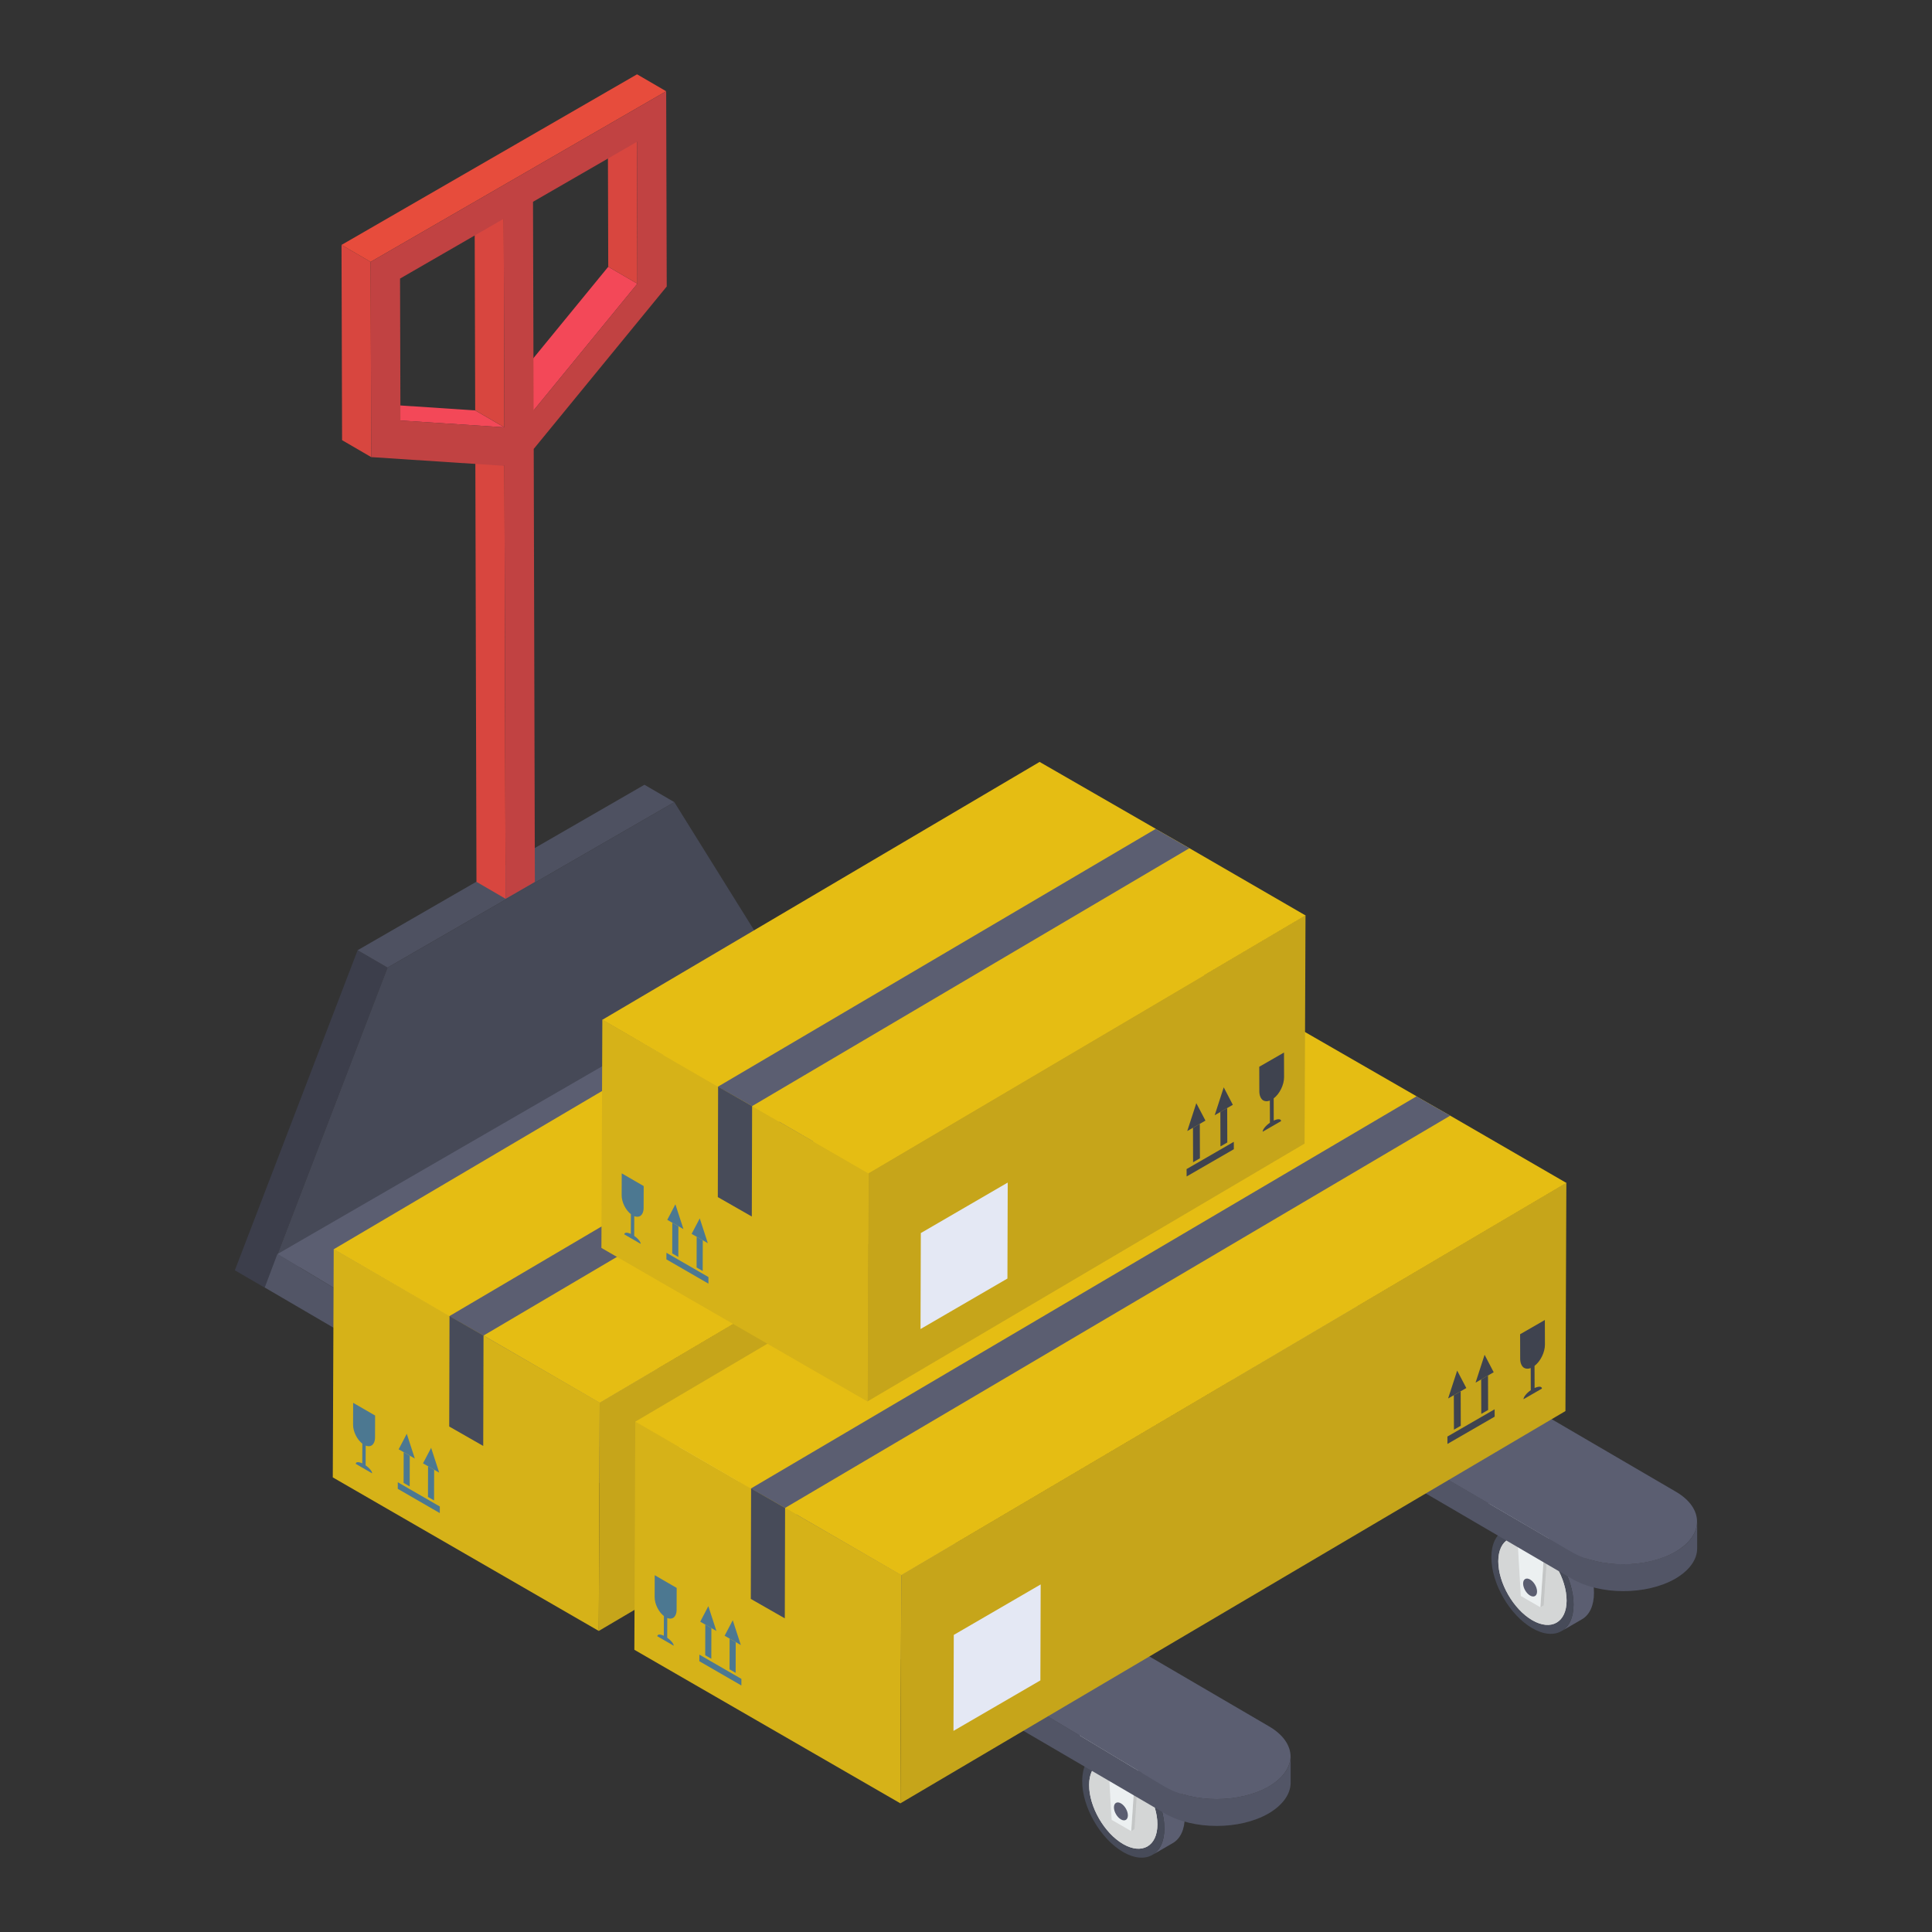 <svg id="Layer_1" enable-background="new 0 0 52 52" height="512" viewBox="0 0 52 52" width="512" xmlns="http://www.w3.org/2000/svg"><rect x="0" y="0" width="52" height="52" fill="#333333" stroke="none"/><g><g><g><g enable-background="new"><g><g><g><path d="m29.449 47.227c.203-.115.478-.099.788.077.612.356 1.106 1.209 1.102 1.909 0 .352-.122.597-.321.712l.55-.319c.199-.115.321-.363.321-.712.004-.704-.49-1.557-1.102-1.909-.306-.176-.585-.195-.788-.077z" fill="#5b5e71"/></g></g></g><g><g><g><path d="m30.237 47.305c-.611-.353-1.108-.072-1.11.63-.002.705.492 1.561 1.103 1.913.611.353 1.108.069 1.11-.635.002-.702-.492-1.555-1.103-1.908z" fill="#474b59"/></g></g></g><g><g><g><path d="m30.236 47.52c-.507-.293-.921-.06-.922.523-.002.585.409 1.297.916 1.59s.921.057.922-.528c.002-.583-.409-1.292-.916-1.585z" fill="#d4d6d6"/></g></g></g><g><g><g><path d="m30.236 47.52c-.507-.293-.921-.06-.922.523-.002.585.409 1.297.916 1.59s.921.057.922-.528c.002-.583-.409-1.292-.916-1.585z" fill="#d4d6d6"/></g></g></g></g></g><g><g enable-background="new"><g><g><g><path d="m30.446 49.284.089-.052.177-2.62-.089.052z" fill="#c4c6c6"/></g></g></g><g><g><g><path d="m29.754 46.163.166 2.818.526.304.177-2.62z" fill="#ecf0f1"/></g></g></g></g></g><g><g enable-background="new"><g><g><g><path d="m29.055 46.333.002.379c.001.192.127.385.378.53.498.289 1.325.292 1.831 0 .257-.148.384-.343.384-.537l-.002-.379c.001.194-.127.389-.384.537-.506.292-1.333.289-1.831 0-.251-.146-.377-.338-.378-.53z" fill="#d4d6d6"/></g></g></g><g><g><g><path d="m29.434 45.8c-.506.292-.504.771-.001 1.063.498.289 1.325.292 1.831 0 .511-.295.509-.774.011-1.063-.503-.292-1.329-.295-1.84-0z" fill="#ecf0f1"/></g></g></g></g></g><g><g><g><path d="m30.17 48.538c-.103-.06-.188-.012-.188.107-0.0.119.083.264.187.324.103.06.188.012.188-.108 0-.119-.083-.263-.187-.323z" fill="#5b5e71"/></g></g></g></g><g><g><g enable-background="new"><g><g><g><path d="m13.407 38.107c.203-.115.478-.099.788.077.612.356 1.106 1.209 1.102 1.909 0 .352-.122.597-.321.712l.55-.319c.199-.115.321-.363.321-.712.004-.704-.49-1.557-1.102-1.909-.306-.176-.585-.195-.788-.077z" fill="#5b5e71"/></g></g></g><g><g><g><path d="m14.195 38.185c-.611-.353-1.108-.072-1.11.63-.002.705.492 1.561 1.103 1.913.611.353 1.108.069 1.11-.635.002-.702-.492-1.555-1.103-1.908z" fill="#474b59"/></g></g></g><g><g><g><path d="m14.194 38.4c-.507-.293-.921-.06-.922.523-.002.585.409 1.297.916 1.59s.921.057.922-.528c.002-.583-.409-1.292-.916-1.585z" fill="#d4d6d6"/></g></g></g><g><g><g><path d="m14.194 38.4c-.507-.293-.921-.06-.922.523-.002.585.409 1.297.916 1.59s.921.057.922-.528c.002-.583-.409-1.292-.916-1.585z" fill="#d4d6d6"/></g></g></g></g></g><g><g enable-background="new"><g><g><g><path d="m14.404 40.164.089-.052.177-2.62-.089.052z" fill="#c4c6c6"/></g></g></g><g><g><g><path d="m13.712 37.042.166 2.818.526.304.177-2.62z" fill="#ecf0f1"/></g></g></g></g></g><g><g enable-background="new"><g><g><g><path d="m13.014 37.212.002.379c.001.192.127.385.378.53.498.289 1.325.292 1.831 0 .257-.148.384-.343.384-.537l-.002-.379c.001.194-.127.389-.384.537-.506.292-1.333.289-1.831 0-.251-.146-.377-.338-.378-.53z" fill="#d4d6d6"/></g></g></g><g><g><g><path d="m13.393 36.68c-.506.292-.504.771-.001 1.063.498.289 1.325.292 1.831 0 .511-.295.509-.774.011-1.063-.503-.292-1.329-.295-1.84-0z" fill="#ecf0f1"/></g></g></g></g></g><g><g><g><path d="m14.128 39.417c-.103-.06-.188-.012-.188.107-0.0.119.083.264.187.324.103.06.188.012.188-.108 0-.119-.083-.263-.187-.323z" fill="#5b5e71"/></g></g></g></g><g><g><g enable-background="new"><g><g><g><path d="m40.462 41.203c.203-.115.478-.099.788.077.612.356 1.106 1.209 1.102 1.909 0 .352-.122.597-.321.712l.55-.319c.199-.115.321-.363.321-.712.004-.704-.49-1.557-1.102-1.909-.306-.176-.585-.195-.788-.077z" fill="#5b5e71"/></g></g></g><g><g><g><path d="m41.25 41.281c-.611-.353-1.108-.072-1.11.63-.002.705.492 1.561 1.103 1.913s1.108.069 1.11-.635c.002-.702-.492-1.555-1.103-1.908z" fill="#474b59"/></g></g></g><g><g><g><path d="m41.249 41.496c-.507-.293-.921-.06-.922.523-.002.585.409 1.297.916 1.59s.921.057.922-.528c.002-.583-.409-1.292-.916-1.585z" fill="#d4d6d6"/></g></g></g><g><g><g><path d="m41.249 41.496c-.507-.293-.921-.06-.922.523-.002.585.409 1.297.916 1.59s.921.057.922-.528c.002-.583-.409-1.292-.916-1.585z" fill="#d4d6d6"/></g></g></g></g></g><g><g enable-background="new"><g><g><g><path d="m41.459 43.26.089-.052.177-2.62-.089.052z" fill="#c4c6c6"/></g></g></g><g><g><g><path d="m40.767 40.138.166 2.818.526.304.177-2.62z" fill="#ecf0f1"/></g></g></g></g></g><g><g enable-background="new"><g><g><g><path d="m40.068 40.308.002.379c.001.192.127.385.378.53.498.289 1.325.292 1.831 0 .257-.148.384-.343.384-.537l-.002-.379c.001.194-.127.389-.384.537-.506.292-1.333.289-1.831 0-.251-.146-.377-.338-.378-.53z" fill="#d4d6d6"/></g></g></g><g><g><g><path d="m40.447 39.776c-.506.292-.504.771-.001 1.063.498.289 1.325.292 1.831 0 .511-.295.509-.774.011-1.063-.503-.292-1.329-.295-1.84-0z" fill="#ecf0f1"/></g></g></g></g></g><g><g><g><path d="m41.183 42.513c-.103-.06-.188-.012-.188.107-0.0.119.083.264.187.324.103.06.188.012.188-.108 0-.119-.083-.263-.187-.323z" fill="#5b5e71"/></g></g></g></g><g><g><g enable-background="new"><g><g><g><path d="m24.42 32.082c.203-.115.478-.099.788.077.612.356 1.106 1.209 1.102 1.909 0 .352-.122.597-.321.712l.55-.319c.199-.115.321-.363.321-.712.004-.704-.49-1.557-1.102-1.909-.306-.176-.585-.195-.788-.077z" fill="#5b5e71"/></g></g></g><g><g><g><path d="m25.208 32.161c-.611-.353-1.108-.072-1.11.63-.002.705.492 1.561 1.103 1.913.611.353 1.108.069 1.11-.635.002-.702-.492-1.555-1.103-1.908z" fill="#474b59"/></g></g></g><g><g><g><path d="m25.207 32.376c-.507-.293-.921-.06-.922.523-.002.585.409 1.297.916 1.59s.921.057.922-.528c.002-.583-.409-1.292-.916-1.585z" fill="#d4d6d6"/></g></g></g><g><g><g><path d="m25.207 32.376c-.507-.293-.921-.06-.922.523-.002.585.409 1.297.916 1.59s.921.057.922-.528c.002-.583-.409-1.292-.916-1.585z" fill="#d4d6d6"/></g></g></g></g></g><g><g enable-background="new"><g><g><g><path d="m25.417 34.14.089-.052.177-2.62-.089.052z" fill="#c4c6c6"/></g></g></g><g><g><g><path d="m24.725 31.018.166 2.818.526.304.177-2.62z" fill="#ecf0f1"/></g></g></g></g></g><g><g enable-background="new"><g><g><g><path d="m24.027 31.188.002.379c.001.192.127.385.378.53.498.289 1.325.292 1.831 0 .257-.148.384-.343.384-.537l-.002-.379c.001.194-.127.389-.384.537-.506.292-1.333.289-1.831 0-.251-.146-.377-.338-.378-.53z" fill="#d4d6d6"/></g></g></g><g><g><g><path d="m24.406 30.655c-.506.292-.504.771-.001 1.063.498.289 1.325.292 1.831 0 .511-.295.509-.774.011-1.063-.503-.292-1.329-.295-1.84-0z" fill="#ecf0f1"/></g></g></g></g></g><g><g><g><path d="m25.141 33.393c-.103-.06-.188-.012-.188.107-0.0.119.083.264.187.324.103.06.188.012.188-.108 0-.119-.083-.263-.187-.323z" fill="#5b5e71"/></g></g></g></g><g><g><g><g enable-background="new"><g><path d="m7.126 34.658-.805-.468 3.305-8.615.805.468z" fill="#3c3e4b"/></g><g><path d="m10.431 26.043-.805-.468 7.719-4.453.805.468z" fill="#4e5161"/></g><g><path d="m18.15 21.59 3.037 4.876-14.061 8.192 3.305-8.615z" fill="#464957"/></g></g></g><g><path d="m12.716 33.939.002.72 8.139-4.698-.002-.72z" fill="#3f434f"/></g><g><path d="m20.856 29.244v.715l21.442 12.529c.768.45 2.022.45 2.798 0 .388-.229.583-.521.583-.812v-.715c-.009.291-.194.583-.583.803-.786.45-2.03.45-2.798 0z" fill="#525566"/></g><path d="m7.466 33.752-.34.902 24.223 14.154c.777.45 2.021.45 2.798 0 .388-.23.583-.521.591-.812v-.724c-.009.3-.203.591-.591.812-.777.45-2.021.45-2.798 0z" fill="#525566"/><path d="m7.47 33.752 23.879 14.334c.773.449 2.02.449 2.798 0.0.389-.225.582-.517.589-.814-.004-.29-.193-.582-.58-.807l-21.44-12.527 8.139-4.698 21.44 12.527c.773.449 2.02.449 2.798 0.0.389-.225.582-.517.583-.81.002-.293-.188-.586-.574-.81l-24.228-14.147z" fill="#5b5e71"/><g><g><g><path d="m34.041 27.194-.025 6.145-17.9 10.558.025-6.145z" fill="#c6a51a"/></g><g><path d="m19.893 38.005-.008 2.583-2.339 1.359.008-2.583z" fill="#e4e8f4"/></g><g><path d="m16.141 37.752-.025 6.145-7.159-4.133.025-6.145z" fill="#d6b218"/></g><path d="m34.043 27.199-17.902 10.558-3.127-1.811-.905-.512-.018-.009-3.109-1.801 17.902-10.558 3.127 1.801.009.009.896.512z" fill="#e5bd13"/><path d="m30.916 25.389-17.902 10.558-.905-.512-.018-.009 17.92-10.558.009.009z" fill="#5b5e71"/><g><path d="m13.014 35.946-.008 2.972-.915-.523.008-2.972z" fill="#474b59"/></g></g><g><g><path d="m31.103 32.25.246.469-.153.088-.337.193z" fill="#3f434f"/></g><g><path d="m31.196 32.807.003.927-.184.106-.003-.927z" fill="#3f434f"/></g><g><path d="m32.111 33.291.001.199-1.271.734-.001-.199z" fill="#3f434f"/></g><g><path d="m33.462 30.888.002.661c.001.209-.12.451-.28.574l.002.596c.112-.052.197-.047.197.015l-.496.286c-0-.062.084-.165.196-.243l-.002-.596c-.073.029-.136.022-.186-.009-.058-.043-.096-.124-.097-.24l-.002-.661z" fill="#3f434f"/></g><g><path d="m31.933 32.382.003.927-.184.106-.003-.927z" fill="#3f434f"/></g><g><path d="m31.84 31.824.245.47-.153.088-.335.192z" fill="#3f434f"/></g></g><g><g><path d="m11.604 38.969-.219.417.136.078.3.172z" fill="#4c7891"/></g><g><path d="m11.521 39.465-.002.825.164.095.002-.825z" fill="#4c7891"/></g><g><path d="m10.707 39.895-.001.177 1.131.653.001-.177z" fill="#4c7891"/></g><g><path d="m9.505 37.757-.002.588c-.001.186.107.401.249.511l-.002.53c-.1-.046-.175-.042-.175.014l.441.255c0-.055-.075-.147-.175-.216l.002-.53c.065.026.121.02.165-.008.052-.039.086-.111.086-.214l.002-.588z" fill="#4c7891"/></g><g><path d="m10.865 39.087-.002.825.164.095.002-.825z" fill="#4c7891"/></g><g><path d="m10.948 38.59-.218.418.136.078.299.171z" fill="#4c7891"/></g></g></g><g><g><g><path d="m42.159 31.834-.025 6.145-17.9 10.558.025-6.145z" fill="#c6a51a"/></g><g><path d="m28.01 42.645-.008 2.583-2.339 1.359.008-2.583z" fill="#e4e8f4"/></g><g><path d="m24.258 42.392-.025 6.145-7.159-4.133.025-6.145z" fill="#d6b218"/></g><path d="m42.16 31.839-17.902 10.558-3.127-1.811-.905-.512-.018-.009-3.109-1.801 17.902-10.558 3.127 1.801.009.009.896.512z" fill="#e5bd13"/><path d="m39.033 30.028-17.902 10.558-.905-.512-.018-.009 17.92-10.558.009.009z" fill="#5b5e71"/><g><path d="m21.131 40.586-.008 2.972-.915-.523.008-2.972z" fill="#474b59"/></g></g><g><g><path d="m39.22 36.89.246.469-.153.088-.337.193z" fill="#3f434f"/></g><g><path d="m39.314 37.447.003.927-.184.106-.003-.927z" fill="#3f434f"/></g><g><path d="m40.228 37.931.001.199-1.271.734-.001-.199z" fill="#3f434f"/></g><g><path d="m41.58 35.528.002.661c.001.209-.12.451-.28.574l.002.596c.112-.052.197-.047.197.015l-.496.286c-0-.062.084-.165.196-.243l-.002-.596c-.073.029-.136.022-.186-.009-.058-.043-.096-.124-.097-.24l-.002-.661z" fill="#3f434f"/></g><g><path d="m40.05 37.022.003.927-.184.106-.003-.927z" fill="#3f434f"/></g><g><path d="m39.958 36.464.245.47-.153.088-.335.192z" fill="#3f434f"/></g></g><g><g><path d="m19.722 43.609-.219.417.136.078.3.172z" fill="#4c7891"/></g><g><path d="m19.638 44.105-.002.825.164.095.002-.825z" fill="#4c7891"/></g><g><path d="m18.824 44.535-.001.177 1.131.653.001-.177z" fill="#4c7891"/></g><g><path d="m17.622 42.397-.002.588c-.001.186.107.401.249.511l-.002.53c-.1-.046-.175-.042-.175.014l.441.255c0-.055-.075-.147-.175-.216l.002-.53c.065.026.121.02.165-.008.052-.039.086-.111.086-.214l.002-.588z" fill="#4c7891"/></g><g><path d="m18.983 43.726-.002.825.164.095.002-.825z" fill="#4c7891"/></g><g><path d="m19.065 43.23-.218.418.136.078.299.171z" fill="#4c7891"/></g></g></g><g><g><g><path d="m35.138 24.635-.025 6.145-11.767 6.941.025-6.145z" fill="#c6a51a"/></g><g><path d="m27.123 31.829-.008 2.583-2.339 1.359.008-2.583z" fill="#e4e8f4"/></g><g><path d="m23.371 31.576-.025 6.145-7.159-4.133.025-6.145z" fill="#d6b218"/></g><path d="m35.14 24.64-11.769 6.941-3.127-1.811-.905-.512-.018-.009-3.109-1.801 11.769-6.941 3.127 1.801.009.009.896.512z" fill="#e5bd13"/><path d="m32.012 22.83-11.769 6.941-.905-.512-.018-.009 11.787-6.941.009.009z" fill="#5b5e71"/><g><path d="m20.243 29.771-.008 2.972-.915-.523.008-2.972z" fill="#474b59"/></g></g><g><g><path d="m32.199 29.692.246.469-.153.088-.337.193z" fill="#3f434f"/></g><g><path d="m32.293 30.249.003.927-.184.106-.003-.927z" fill="#3f434f"/></g><g><path d="m33.208 30.732.001.199-1.271.734-.001-.199z" fill="#3f434f"/></g><g><path d="m34.559 28.329.002.661c.001.209-.12.451-.28.574l.002.596c.112-.052.197-.047.197.015l-.496.286c-0-.062.084-.165.196-.243l-.002-.596c-.073.029-.136.022-.186-.009-.058-.043-.096-.124-.097-.24l-.002-.661z" fill="#3f434f"/></g><g><path d="m33.03 29.823.003.927-.184.106-.003-.927z" fill="#3f434f"/></g><g><path d="m32.937 29.266.245.47-.153.088-.335.192z" fill="#3f434f"/></g></g><g><g><path d="m18.834 32.793-.219.417.136.078.3.172z" fill="#4c7891"/></g><g><path d="m18.751 33.289-.002.825.164.095.002-.825z" fill="#4c7891"/></g><g><path d="m17.937 33.719-.001.177 1.131.653.001-.177z" fill="#4c7891"/></g><g><path d="m16.734 31.581-.002.588c-.001.186.107.401.249.511l-.002.53c-.1-.046-.175-.042-.175.014l.441.255c0-.055-.075-.147-.175-.216l.002-.53c.065.026.121.02.165-.008.052-.039.086-.111.086-.214l.002-.588z" fill="#4c7891"/></g><g><path d="m18.095 32.911-.002.825.164.095.002-.825z" fill="#4c7891"/></g><g><path d="m18.178 32.414-.218.418.136.078.299.171z" fill="#4c7891"/></g></g></g></g><g><g enable-background="new"><g><path d="m13.577 12.538-.784-.456.031 11.653.784.456z" fill="#d8463f"/></g><g><path d="m17.155 7.636-.784-.456-2.793 3.411.784.456z" fill="#f34858"/></g><g><path d="m17.144 3.817-.784-.456.011 3.819.784.456z" fill="#d8463f"/></g><g><path d="m13.574 11.502-.784-.456-2.796-.184.784.456z" fill="#f34858"/></g><g><path d="m13.558 5.887-.784-.456.016 5.614.784.456z" fill="#d8463f"/></g><g><path d="m9.976 7.048-.784-.456.015 5.255.784.456z" fill="#d8463f"/></g><g><path d="m17.93 2.456-.784-.456-7.954 4.592.784.456z" fill="#e74c3c"/></g><g><path d="m17.945 7.711-3.58 4.372.031 11.653-.788.455-.031-11.653-3.586-.235-.015-5.255 7.954-4.592zm-3.583 3.335 2.793-3.411-.011-3.819-2.798 1.615zm-3.584.271 2.796.184-.016-5.614-2.791 1.611z" fill="#c14242"/></g></g></g></g></g></svg>
